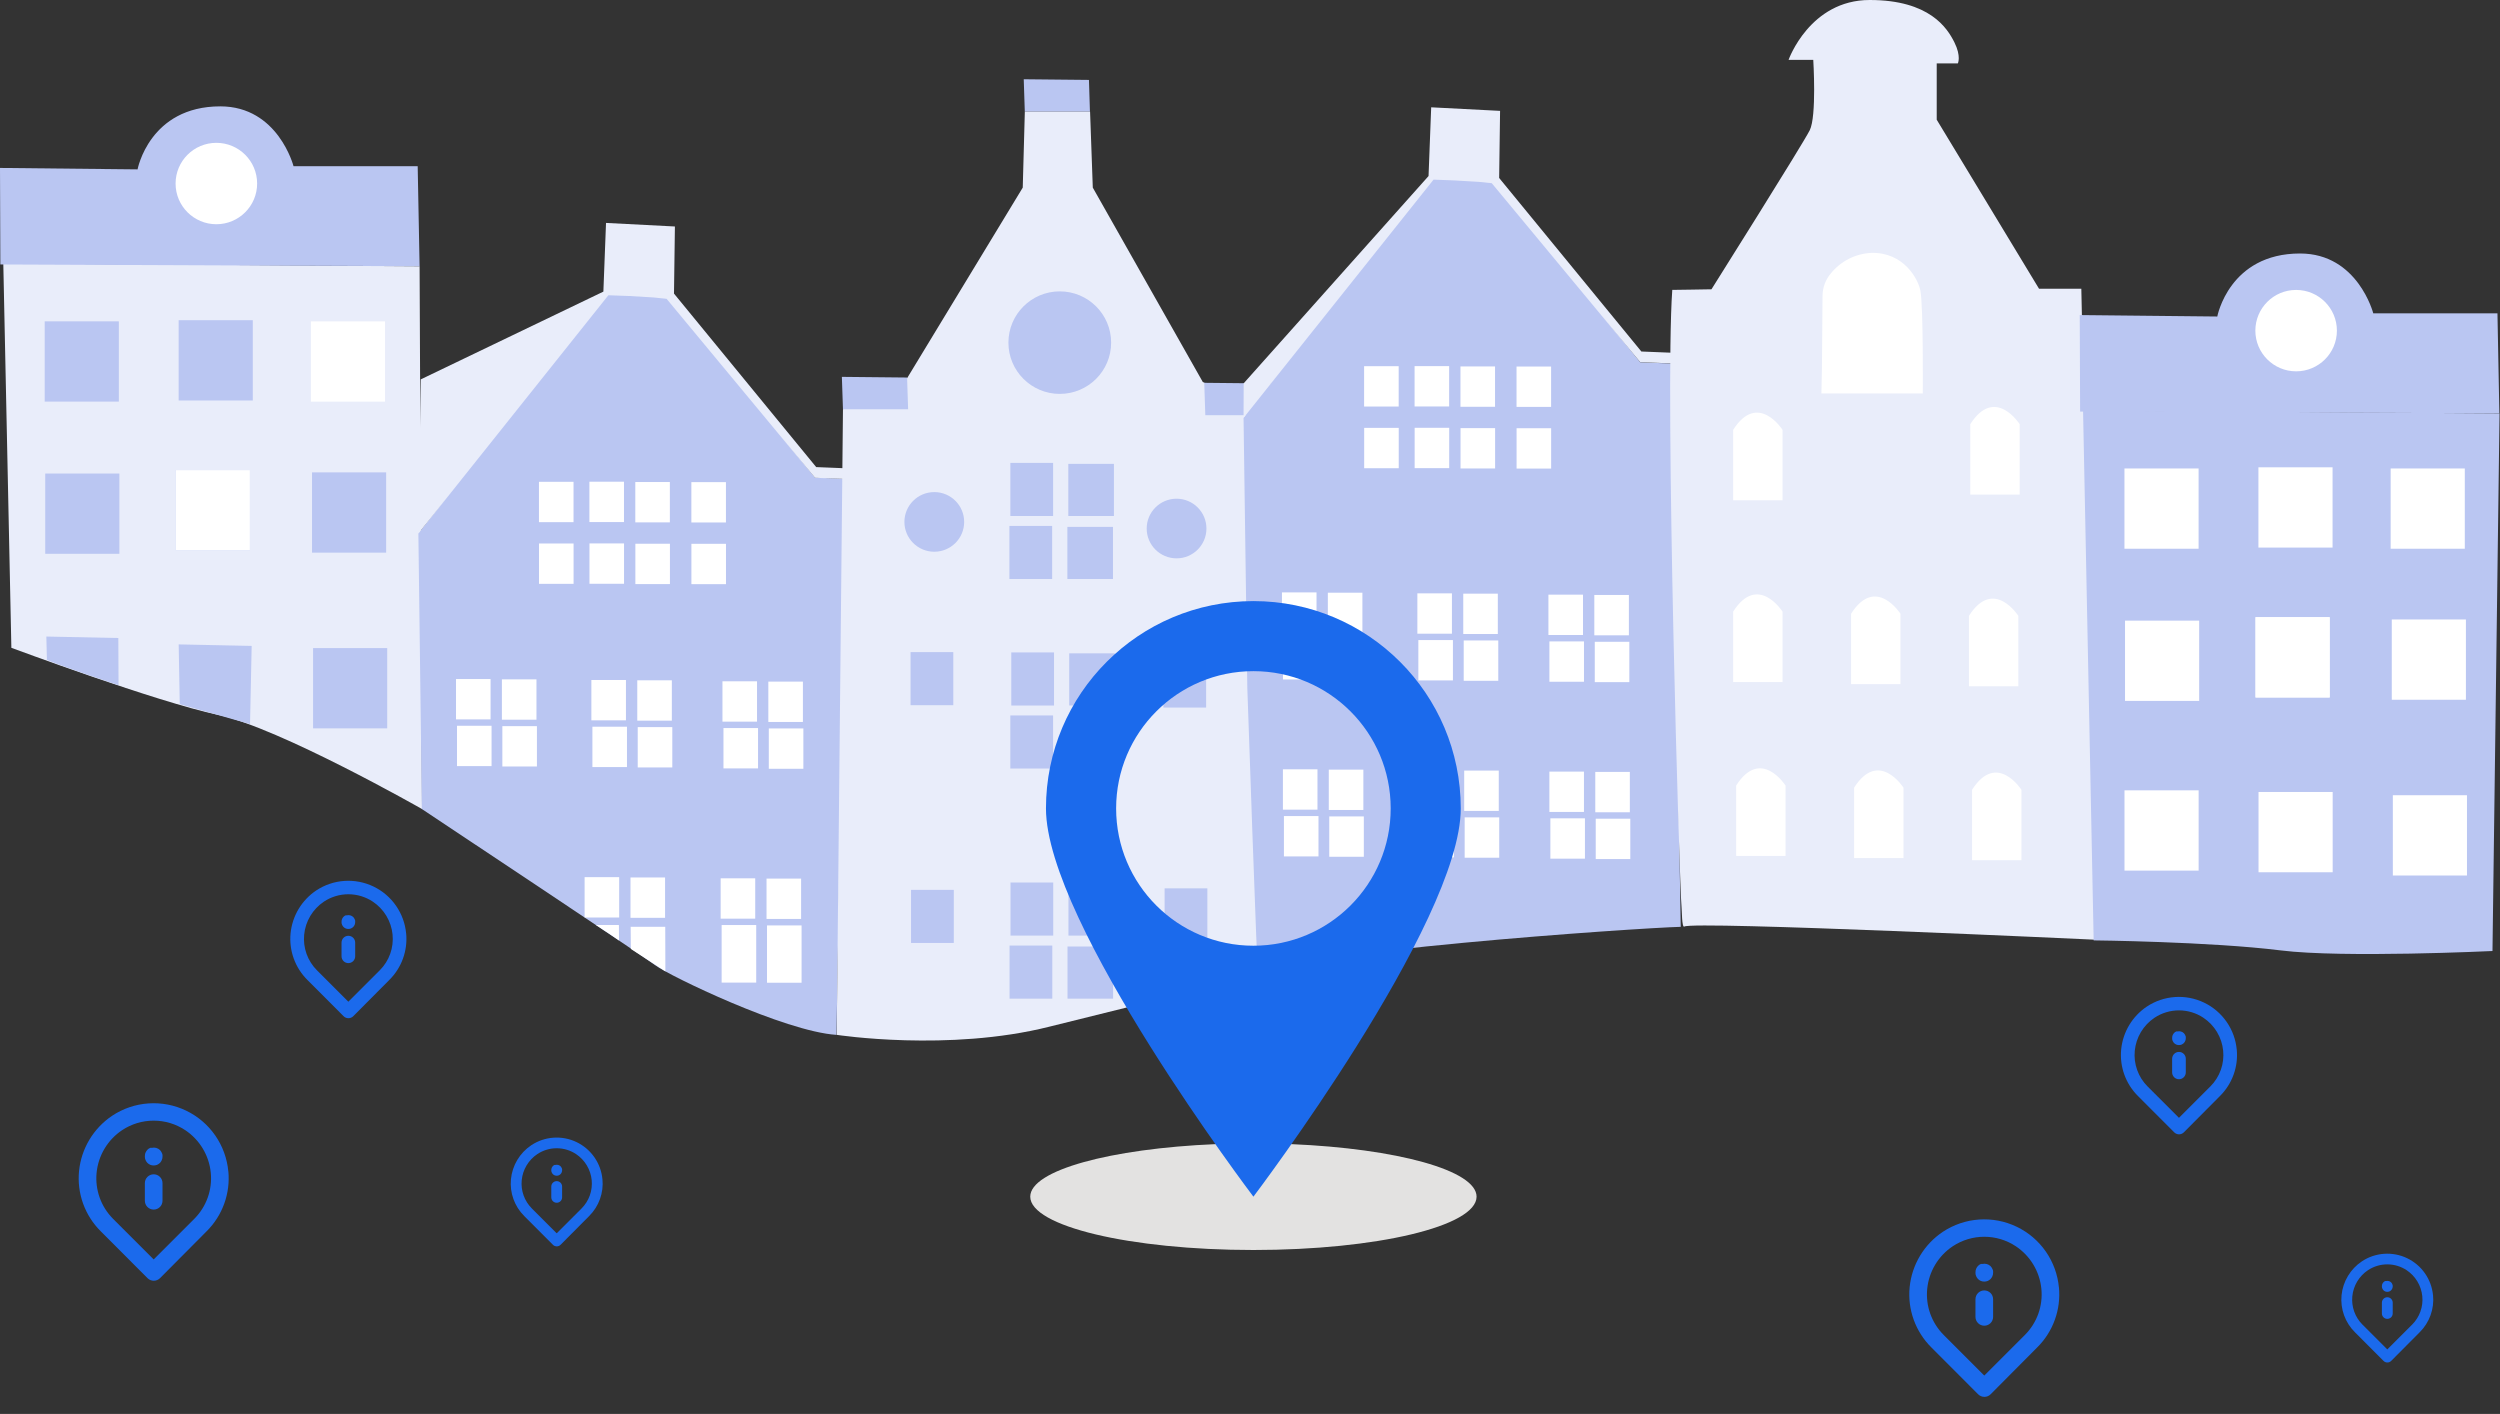 <svg width="366" height="207" viewBox="0 0 366 207" fill="none" xmlns="http://www.w3.org/2000/svg">
<rect x="0" y="0" width="366" height="207" fill="#333333" stroke="none"/>
<path d="M0.486 38.719L1.664 94.84C1.664 94.84 22.949 102.767 31.923 104.659C40.898 106.55 61.78 118.442 61.78 118.442L61.429 38.982L0.497 38.575" fill="#E9EDFA"/>
<path d="M0.052 38.719L61.428 38.977L61.149 24.334H42.973C42.973 24.334 40.716 15.571 32.253 15.571C21.869 15.571 20.139 24.797 20.139 24.797L0 24.586L0.052 38.719Z" fill="#BAC6F2"/>
<path d="M17.397 47.044H6.543V58.796H17.397V47.044Z" fill="#BAC6F2"/>
<path d="M37.009 46.879H26.154V58.631H37.009V46.879Z" fill="#BAC6F2"/>
<path d="M56.368 47.049H45.514V58.801H56.368V47.049Z" fill="white"/>
<path d="M56.534 69.156H45.68V80.908H56.534V69.156Z" fill="#BAC6F2"/>
<path d="M56.688 94.881H45.834V106.633H56.688V94.881Z" fill="#BAC6F2"/>
<path d="M36.585 68.821H25.73V80.573H36.585V68.821Z" fill="#BAC6F2"/>
<path d="M36.585 68.821H25.73V80.573H36.585V68.821Z" fill="white"/>
<path d="M17.479 69.326H6.625V81.078H17.479V69.326Z" fill="#BAC6F2"/>
<path d="M6.868 96.623L6.785 93.19L17.324 93.407L17.355 100.319C17.355 100.319 9.553 97.731 6.868 96.623Z" fill="#BAC6F2"/>
<path d="M26.315 103.092L26.16 94.34L36.844 94.561L36.606 106.009L26.315 103.092Z" fill="#BAC6F2"/>
<path d="M31.674 32.828C34.971 32.828 37.644 30.16 37.644 26.87C37.644 23.579 34.971 20.911 31.674 20.911C28.378 20.911 25.705 23.579 25.705 26.87C25.705 30.16 28.378 32.828 31.674 32.828Z" fill="white"/>
<path d="M61.25 78.104L61.766 118.447C61.766 118.447 93.926 139.806 95.961 141.332C97.995 142.858 114.814 150.996 122.461 151.507L123.84 70.099L119.322 69.924L97.226 42.534L89.041 42.142L61.255 78.083" fill="#BAC6F2"/>
<path d="M61.25 78.104L89.067 43.224L92.14 43.338L95.651 43.544L97.588 43.745L119.322 69.95L123.84 70.12V68.558L119.492 68.383L98.672 42.982L98.806 33.158L88.721 32.637L88.334 42.693L61.596 55.543L61.25 78.104Z" fill="#E9EDFA"/>
<path d="M83.965 70.537H78.904V76.444H83.965V70.537Z" fill="white"/>
<path d="M106.277 70.584H101.217V76.49H106.277V70.584Z" fill="white"/>
<path d="M98.068 70.568H93.008V76.475H98.068V70.568Z" fill="white"/>
<path d="M91.35 70.522H86.289V76.429H91.35V70.522Z" fill="white"/>
<path d="M83.971 79.568H78.91V85.475H83.971V79.568Z" fill="white"/>
<path d="M106.283 79.614H101.223V85.521H106.283V79.614Z" fill="white"/>
<path d="M98.078 79.604H93.018V85.51H98.078V79.604Z" fill="white"/>
<path d="M91.359 79.557H86.299V85.464H91.359V79.557Z" fill="white"/>
<path d="M71.965 106.252H66.904V112.158H71.965V106.252Z" fill="white"/>
<path d="M78.539 99.458H73.478V105.365H78.539V99.458Z" fill="white"/>
<path d="M71.82 99.412H66.76V105.319H71.82V99.412Z" fill="white"/>
<path d="M78.605 106.308H73.545V112.215H78.605V106.308Z" fill="white"/>
<path d="M91.789 106.391H86.728V112.298H91.789V106.391Z" fill="white"/>
<path d="M98.357 99.597H93.297V105.504H98.357V99.597Z" fill="white"/>
<path d="M91.639 99.551H86.578V105.458H91.639V99.551Z" fill="white"/>
<path d="M98.424 106.448H93.363V112.354H98.424V106.448Z" fill="white"/>
<path d="M110.977 106.587H105.916V112.494H110.977V106.587Z" fill="white"/>
<path d="M117.545 99.788H112.484V105.695H117.545V99.788Z" fill="white"/>
<path d="M110.828 99.742H105.768V105.649H110.828V99.742Z" fill="white"/>
<path d="M117.613 106.643H112.553V112.55H117.613V106.643Z" fill="white"/>
<path d="M110.709 135.425H105.648V143.853H110.709V135.425Z" fill="white"/>
<path d="M117.281 128.627H112.221V134.533H117.281V128.627Z" fill="white"/>
<path d="M110.564 128.585H105.504V134.492H110.564V128.585Z" fill="white"/>
<path d="M97.365 128.462H92.305V134.369H97.365V128.462Z" fill="white"/>
<path d="M97.411 142.208L92.356 138.925L92.33 135.683H97.391L97.411 142.208Z" fill="white"/>
<path d="M90.646 128.415H85.586V134.322H90.646V128.415Z" fill="white"/>
<path d="M90.621 137.688L89.335 136.801L87.228 135.415L90.611 135.425L90.621 137.688Z" fill="white"/>
<path d="M117.35 135.482H112.289V143.873H117.35V135.482Z" fill="white"/>
<path d="M150.03 16.345H159.567L159.423 11.7L149.875 11.602L150.03 16.345Z" fill="#BAC6F2"/>
<path d="M123.41 59.914L122.496 151.502C122.496 151.502 138.886 154.022 153.628 150.306C168.371 146.589 185.443 142.574 185.443 142.574L186.011 60.785L176.086 55.919L159.985 27.468L159.587 16.345H150.035L149.73 27.468L132.767 55.419L123.41 59.914Z" fill="#E9EDFA"/>
<path d="M154.176 67.769H147.918V75.542H154.176V67.769Z" fill="#BAC6F2"/>
<path d="M163.079 67.909H156.402V75.542H163.079V67.909Z" fill="#BAC6F2"/>
<path d="M154.036 76.996H147.777V84.768H154.036V76.996Z" fill="#BAC6F2"/>
<path d="M162.938 77.135H156.262V84.768H162.938V77.135Z" fill="#BAC6F2"/>
<path d="M154.309 95.515H148.051V103.288H154.309V95.515Z" fill="#BAC6F2"/>
<path d="M139.563 95.469H133.305V103.241H139.563V95.469Z" fill="#BAC6F2"/>
<path d="M176.577 95.814H170.318V103.587H176.577V95.814Z" fill="#BAC6F2"/>
<path d="M176.757 130.054H170.498V137.827H176.757V130.054Z" fill="#BAC6F2"/>
<path d="M139.635 130.276H133.377V138.049H139.635V130.276Z" fill="#BAC6F2"/>
<path d="M163.212 95.649H156.535V103.283H163.212V95.649Z" fill="#BAC6F2"/>
<path d="M154.171 104.741H147.912V112.514H154.171V104.741Z" fill="#BAC6F2"/>
<path d="M163.073 104.881H156.396V112.514H163.073V104.881Z" fill="#BAC6F2"/>
<path d="M154.196 129.199H147.938V136.971H154.196V129.199Z" fill="#BAC6F2"/>
<path d="M163.099 129.338H156.422V136.972H163.099V129.338Z" fill="#BAC6F2"/>
<path d="M154.057 138.43H147.799V146.203H154.057V138.43Z" fill="#BAC6F2"/>
<path d="M162.96 138.569H156.283V146.203H162.96V138.569Z" fill="#BAC6F2"/>
<path d="M136.78 80.774C139.196 80.774 141.154 78.819 141.154 76.408C141.154 73.997 139.196 72.042 136.78 72.042C134.364 72.042 132.406 73.997 132.406 76.408C132.406 78.819 134.364 80.774 136.78 80.774Z" fill="#BAC6F2"/>
<path d="M172.249 81.743C174.664 81.743 176.622 79.788 176.622 77.377C176.622 74.966 174.664 73.011 172.249 73.011C169.833 73.011 167.875 74.966 167.875 77.377C167.875 79.788 169.833 81.743 172.249 81.743Z" fill="#BAC6F2"/>
<path d="M123.41 59.914H132.948L132.798 55.27L123.25 55.172L123.41 59.914Z" fill="#BAC6F2"/>
<path d="M176.458 60.785H185.995L185.845 56.141L176.303 56.043L176.458 60.785Z" fill="#BAC6F2"/>
<path d="M155.151 57.667C159.304 57.667 162.67 54.307 162.67 50.162C162.67 46.017 159.304 42.657 155.151 42.657C150.999 42.657 147.633 46.017 147.633 50.162C147.633 54.307 150.999 57.667 155.151 57.667Z" fill="#BAC6F2"/>
<path d="M182.055 61.177L182.607 100.7C182.607 100.7 184.053 143.043 184.192 142.904C187.585 139.404 240.003 135.832 246.06 135.688L244.65 53.219L240.132 53.043L218.026 25.633L209.841 25.241L182.055 61.182" fill="#BAC6F2"/>
<path d="M182.055 61.177L209.872 26.297L212.944 26.416L216.456 26.622L218.392 26.818L240.127 53.023L244.645 53.198V51.636L240.297 51.461L219.477 26.055L219.611 16.231L209.526 15.71L209.139 25.772L182.075 56.115L182.055 61.177Z" fill="#E9EDFA"/>
<path d="M204.766 53.61H199.705V59.517H204.766V53.61Z" fill="white"/>
<path d="M227.082 53.662H222.021V59.569H227.082V53.662Z" fill="white"/>
<path d="M218.873 53.646H213.812V59.553H218.873V53.646Z" fill="white"/>
<path d="M212.154 53.6H207.094V59.507H212.154V53.6Z" fill="white"/>
<path d="M204.775 62.641H199.715V68.548H204.775V62.641Z" fill="white"/>
<path d="M227.088 62.692H222.027V68.599H227.088V62.692Z" fill="white"/>
<path d="M218.883 62.677H213.822V68.584H218.883V62.677Z" fill="white"/>
<path d="M212.164 62.63H207.104V68.537H212.164V62.63Z" fill="white"/>
<path d="M192.889 93.567H187.828V99.474H192.889V93.567Z" fill="white"/>
<path d="M199.457 86.773H194.396V92.68H199.457V86.773Z" fill="white"/>
<path d="M192.738 86.727H187.678V92.634H192.738V86.727Z" fill="white"/>
<path d="M199.523 93.623H194.463V99.53H199.523V93.623Z" fill="white"/>
<path d="M212.707 93.706H207.646V99.613H212.707V93.706Z" fill="white"/>
<path d="M219.281 86.912H214.221V92.819H219.281V86.912Z" fill="white"/>
<path d="M212.562 86.866H207.502V92.773H212.562V86.866Z" fill="white"/>
<path d="M219.348 93.763H214.287V99.669H219.348V93.763Z" fill="white"/>
<path d="M231.894 93.902H226.834V99.809H231.894V93.902Z" fill="white"/>
<path d="M238.469 87.103H233.408V93.01H238.469V87.103Z" fill="white"/>
<path d="M231.75 87.057H226.689V92.964H231.75V87.057Z" fill="white"/>
<path d="M238.535 93.959H233.475V99.865H238.535V93.959Z" fill="white"/>
<path d="M193.027 119.472H187.967V125.379H193.027V119.472Z" fill="white"/>
<path d="M199.596 112.674H194.535V118.581H199.596V112.674Z" fill="white"/>
<path d="M192.879 112.627H187.818V118.534H192.879V112.627Z" fill="white"/>
<path d="M199.664 119.524H194.604V125.431H199.664V119.524Z" fill="white"/>
<path d="M212.846 119.612H207.785V125.518H212.846V119.612Z" fill="white"/>
<path d="M219.42 112.813H214.359V118.72H219.42V112.813Z" fill="white"/>
<path d="M212.701 112.767H207.641V118.674H212.701V112.767Z" fill="white"/>
<path d="M219.486 119.663H214.426V125.57H219.486V119.663Z" fill="white"/>
<path d="M232.035 119.802H226.975V125.709H232.035V119.802Z" fill="white"/>
<path d="M238.609 113.009H233.549V118.916H238.609V113.009Z" fill="white"/>
<path d="M231.891 112.963H226.83V118.869H231.891V112.963Z" fill="white"/>
<path d="M238.676 119.859H233.615V125.766H238.676V119.859Z" fill="white"/>
<path d="M250.559 42.353C250.559 42.353 263.913 21.133 264.945 19.071C265.978 17.009 265.462 8.762 265.462 8.762H261.847C261.847 8.762 264.945 0 273.724 0C282.502 0 285.084 4.123 286.117 6.185C287.15 8.247 286.633 9.278 286.633 9.278H283.535V17.525L298.51 42.266H304.706L306.741 137.574C306.741 137.574 247.838 134.817 246.593 135.647C246.206 135.904 246.237 133.209 246.175 132.74C245.917 130.73 243.712 57.821 244.822 42.441C244.822 42.456 250.6 42.348 250.559 42.353Z" fill="#E9EDFA"/>
<path d="M288.45 72.408H295.68V62.099C295.68 62.099 292.065 56.43 288.45 62.099V72.408ZM253.734 73.238H260.964V62.929C260.964 62.929 257.349 57.26 253.734 62.929V73.238ZM253.734 99.85H260.964V89.541C260.964 89.541 257.349 83.871 253.734 89.541V99.85ZM270.997 100.159H278.226V89.85C278.226 89.85 274.611 84.181 270.997 89.85V100.159ZM288.254 100.468H295.484V90.16C295.484 90.16 291.869 84.49 288.254 90.16V100.468ZM254.173 125.312H261.403V115.004C261.403 115.004 257.788 109.334 254.173 115.004V125.312ZM271.441 125.622H278.67V115.313C278.67 115.313 275.056 109.643 271.441 115.313V125.622ZM288.709 125.936H295.938V115.627C295.938 115.627 292.323 109.958 288.709 115.627V125.936Z" fill="white"/>
<path d="M290.696 51.44C293.215 51.44 295.256 49.403 295.256 46.889C295.256 44.375 293.215 42.338 290.696 42.338C288.178 42.338 286.137 44.375 286.137 46.889C286.137 49.403 288.178 51.44 290.696 51.44Z" fill="#E9EDFA"/>
<path d="M258.103 50.75C260.621 50.75 262.662 48.712 262.662 46.198C262.662 43.685 260.621 41.647 258.103 41.647C255.584 41.647 253.543 43.685 253.543 46.198C253.543 48.712 255.584 50.75 258.103 50.75Z" fill="#E9EDFA"/>
<path d="M274.741 73.207C277.259 73.207 279.301 71.169 279.301 68.656C279.301 66.142 277.259 64.105 274.741 64.105C272.223 64.105 270.182 66.142 270.182 68.656C270.182 71.169 272.223 73.207 274.741 73.207Z" fill="#E9EDFA"/>
<path d="M274.399 30.808C276.918 30.808 278.959 28.77 278.959 26.256C278.959 23.743 276.918 21.705 274.399 21.705C271.881 21.705 269.84 23.743 269.84 26.256C269.84 28.77 271.881 30.808 274.399 30.808Z" fill="#E9EDFA"/>
<path d="M266.82 43.24C266.842 42.062 267.27 40.928 268.033 40.029C268.75 39.14 269.648 38.412 270.667 37.894C271.686 37.376 272.803 37.08 273.946 37.024C278.748 36.895 280.855 40.925 281.149 42.575C281.593 45.064 281.495 57.6 281.495 57.6H266.654L266.732 53.873L266.82 43.24Z" fill="white"/>
<path d="M304.963 60.26L306.512 137.673C306.512 137.673 323.511 137.848 333.916 139.142C343.02 140.276 364.899 139.229 364.899 139.229L365.932 60.522L304.999 60.115" fill="#BAC6F2"/>
<path d="M304.529 60.26L365.906 60.517L365.627 45.874H347.446C347.446 45.874 345.189 37.111 336.726 37.111C326.341 37.111 324.611 46.338 324.611 46.338L304.473 46.126L304.529 60.26Z" fill="#BAC6F2"/>
<path d="M321.874 68.584H311.02V80.336H321.874V68.584Z" fill="white"/>
<path d="M341.487 68.414H330.633V80.166H341.487V68.414Z" fill="white"/>
<path d="M360.846 68.584H349.992V80.336H360.846V68.584Z" fill="white"/>
<path d="M361.01 90.691H350.156V102.443H361.01V90.691Z" fill="white"/>
<path d="M361.165 116.421H350.311V128.173H361.165V116.421Z" fill="white"/>
<path d="M341.503 115.947H330.648V127.699H341.503V115.947Z" fill="white"/>
<path d="M321.88 115.705H311.025V127.457H321.88V115.705Z" fill="white"/>
<path d="M341.063 90.356H330.209V102.108H341.063V90.356Z" fill="white"/>
<path d="M341.063 90.356H330.209V102.108H341.063V90.356Z" fill="white"/>
<path d="M321.958 90.861H311.104V102.613H321.958V90.861Z" fill="white"/>
<path d="M336.153 54.363C339.45 54.363 342.122 51.695 342.122 48.405C342.122 45.114 339.45 42.446 336.153 42.446C332.856 42.446 330.184 45.114 330.184 48.405C330.184 51.695 332.856 54.363 336.153 54.363Z" fill="white"/>
<g clip-path="url(#clip0_2805_7489)">
<path d="M216.17 175.192C216.17 179.512 201.534 183 183.499 183C165.464 183 150.828 179.512 150.828 175.192C150.828 171.333 162.555 168.156 177.933 167.503H189.066C204.459 168.156 216.17 171.333 216.17 175.192Z" fill="#E3E2E1"/>
<path d="M183.499 88C166.726 88 153.129 101.582 153.129 118.355C153.129 135.129 183.499 175.192 183.499 175.192C183.499 175.192 213.855 135.129 213.855 118.355C213.855 101.582 200.273 88 183.499 88ZM183.499 138.454C172.396 138.454 163.401 129.459 163.401 118.355C163.401 107.252 172.396 98.257 183.499 98.257C194.602 98.257 203.598 107.252 203.598 118.355C203.598 129.459 194.602 138.454 183.499 138.454Z" fill="#1B6AEC"/>
</g>
<path d="M22.499 171.917C22.157 171.917 21.828 172.053 21.586 172.295C21.344 172.537 21.207 172.866 21.207 173.208V175.792C21.207 176.134 21.344 176.463 21.586 176.705C21.828 176.947 22.157 177.083 22.499 177.083C22.842 177.083 23.17 176.947 23.413 176.705C23.655 176.463 23.791 176.134 23.791 175.792V173.208C23.791 172.866 23.655 172.537 23.413 172.295C23.17 172.053 22.842 171.917 22.499 171.917ZM33.427 171.503C33.255 169.611 32.596 167.795 31.512 166.233C30.429 164.672 28.958 163.418 27.245 162.596C25.532 161.773 23.634 161.409 21.738 161.539C19.842 161.67 18.013 162.29 16.428 163.34C15.071 164.248 13.932 165.445 13.092 166.845C12.252 168.245 11.733 169.814 11.572 171.439C11.413 173.053 11.617 174.682 12.166 176.208C12.716 177.734 13.598 179.118 14.749 180.261L21.595 187.12C21.715 187.241 21.858 187.337 22.015 187.402C22.173 187.468 22.342 187.502 22.512 187.502C22.683 187.502 22.851 187.468 23.009 187.402C23.166 187.337 23.309 187.241 23.429 187.12L30.249 180.261C31.4 179.118 32.283 177.734 32.832 176.208C33.382 174.682 33.585 173.053 33.427 171.439V171.503ZM28.441 178.44L22.499 184.381L16.558 178.44C15.682 177.564 15.011 176.505 14.594 175.339C14.176 174.173 14.022 172.93 14.142 171.697C14.263 170.446 14.661 169.237 15.307 168.158C15.952 167.079 16.829 166.157 17.875 165.458C19.245 164.548 20.854 164.062 22.499 164.062C24.144 164.062 25.753 164.548 27.123 165.458C28.166 166.154 29.041 167.072 29.686 168.146C30.332 169.22 30.731 170.424 30.856 171.671C30.981 172.908 30.828 174.157 30.411 175.327C29.993 176.498 29.32 177.561 28.441 178.44V178.44ZM23.688 168.778C23.662 168.699 23.622 168.624 23.571 168.558L23.416 168.365C23.262 168.218 23.074 168.112 22.869 168.056C22.664 167.999 22.448 167.995 22.241 168.042H22.008L21.776 168.158L21.582 168.326L21.427 168.52C21.376 168.586 21.337 168.66 21.311 168.739C21.271 168.816 21.245 168.899 21.233 168.985C21.212 169.1 21.203 169.217 21.207 169.333C21.203 169.507 21.238 169.679 21.311 169.837C21.377 169.99 21.468 170.129 21.582 170.25C21.705 170.371 21.85 170.468 22.008 170.535C22.325 170.655 22.674 170.655 22.99 170.535C23.147 170.464 23.291 170.368 23.416 170.25C23.53 170.129 23.622 169.99 23.688 169.837C23.755 169.678 23.791 169.506 23.791 169.333C23.797 169.252 23.797 169.17 23.791 169.088C23.779 168.978 23.744 168.873 23.688 168.778V168.778Z" fill="#1B6AEC"/>
<path d="M51 137C50.735 137 50.481 137.105 50.293 137.293C50.106 137.48 50 137.735 50 138V140C50 140.265 50.106 140.52 50.293 140.707C50.481 140.895 50.735 141 51 141C51.266 141 51.52 140.895 51.708 140.707C51.895 140.52 52 140.265 52 140V138C52 137.735 51.895 137.48 51.708 137.293C51.52 137.105 51.266 137 51 137ZM59.46 136.68C59.328 135.215 58.817 133.809 57.978 132.6C57.139 131.391 56.001 130.421 54.675 129.784C53.348 129.147 51.879 128.865 50.411 128.966C48.944 129.067 47.527 129.547 46.3 130.36C45.25 131.063 44.367 131.989 43.717 133.073C43.067 134.157 42.665 135.372 42.54 136.63C42.418 137.88 42.575 139.141 43.001 140.322C43.426 141.504 44.109 142.575 45 143.46L50.3 148.77C50.393 148.864 50.504 148.938 50.626 148.989C50.748 149.04 50.878 149.066 51.01 149.066C51.142 149.066 51.273 149.04 51.395 148.989C51.517 148.938 51.627 148.864 51.72 148.77L57 143.46C57.892 142.575 58.575 141.504 59 140.322C59.426 139.141 59.583 137.88 59.46 136.63V136.68ZM55.6 142.05L51 146.65L46.4 142.05C45.722 141.372 45.203 140.552 44.88 139.65C44.556 138.747 44.437 137.784 44.53 136.83C44.624 135.861 44.932 134.925 45.432 134.09C45.932 133.254 46.611 132.541 47.42 132C48.481 131.295 49.727 130.919 51 130.919C52.274 130.919 53.519 131.295 54.58 132C55.387 132.539 56.065 133.249 56.565 134.081C57.064 134.913 57.374 135.845 57.47 136.81C57.567 137.767 57.449 138.734 57.125 139.641C56.802 140.547 56.281 141.37 55.6 142.05V142.05ZM51.92 134.57C51.9 134.509 51.87 134.451 51.83 134.4L51.71 134.25C51.591 134.137 51.446 134.054 51.287 134.011C51.128 133.967 50.961 133.964 50.8 134H50.62L50.44 134.09L50.29 134.22L50.17 134.37C50.131 134.421 50.1 134.479 50.08 134.54C50.05 134.6 50.03 134.664 50.02 134.73C50.004 134.819 49.997 134.91 50 135C49.997 135.134 50.024 135.268 50.08 135.39C50.131 135.508 50.202 135.616 50.29 135.71C50.386 135.803 50.498 135.878 50.62 135.93C50.865 136.023 51.136 136.023 51.38 135.93C51.502 135.876 51.614 135.801 51.71 135.71C51.798 135.616 51.869 135.508 51.92 135.39C51.973 135.267 52 135.134 52 135C52.005 134.937 52.005 134.873 52 134.81C51.991 134.725 51.964 134.643 51.92 134.57V134.57Z" fill="#1B6AEC"/>
<path d="M81.501 172.917C81.291 172.917 81.09 173 80.941 173.149C80.793 173.297 80.709 173.498 80.709 173.708V175.292C80.709 175.502 80.793 175.703 80.941 175.851C81.09 176 81.291 176.083 81.501 176.083C81.711 176.083 81.912 176 82.061 175.851C82.209 175.703 82.293 175.502 82.293 175.292V173.708C82.293 173.498 82.209 173.297 82.061 173.149C81.912 173 81.711 172.917 81.501 172.917ZM88.198 172.663C88.094 171.503 87.689 170.39 87.025 169.433C86.361 168.476 85.46 167.708 84.41 167.204C83.36 166.7 82.197 166.476 81.035 166.556C79.873 166.636 78.751 167.017 77.78 167.66C76.948 168.216 76.25 168.95 75.735 169.808C75.221 170.666 74.902 171.628 74.803 172.624C74.707 173.613 74.831 174.612 75.168 175.547C75.505 176.482 76.045 177.331 76.751 178.031L80.947 182.235C81.02 182.309 81.108 182.368 81.204 182.408C81.301 182.448 81.404 182.469 81.509 182.469C81.613 182.469 81.717 182.448 81.813 182.408C81.91 182.368 81.997 182.309 82.071 182.235L86.251 178.031C86.957 177.331 87.497 176.482 87.834 175.547C88.171 174.612 88.295 173.613 88.198 172.624V172.663ZM85.143 176.915L81.501 180.556L77.859 176.915C77.323 176.378 76.912 175.729 76.656 175.014C76.4 174.3 76.305 173.537 76.379 172.782C76.453 172.015 76.697 171.274 77.093 170.613C77.488 169.951 78.026 169.386 78.667 168.958C79.507 168.4 80.493 168.103 81.501 168.103C82.509 168.103 83.495 168.4 84.335 168.958C84.974 169.385 85.51 169.947 85.906 170.606C86.302 171.264 86.546 172.002 86.623 172.766C86.699 173.524 86.606 174.29 86.35 175.007C86.094 175.725 85.681 176.376 85.143 176.915V176.915ZM82.229 170.993C82.213 170.944 82.189 170.899 82.158 170.858L82.063 170.74C81.969 170.65 81.853 170.585 81.728 170.55C81.602 170.516 81.47 170.513 81.343 170.542H81.2L81.058 170.613L80.939 170.716L80.844 170.835C80.812 170.875 80.788 170.921 80.773 170.969C80.749 171.016 80.733 171.067 80.725 171.12C80.712 171.19 80.707 171.262 80.709 171.333C80.707 171.44 80.728 171.545 80.773 171.642C80.813 171.735 80.869 171.821 80.939 171.895C81.014 171.969 81.103 172.028 81.2 172.07C81.394 172.143 81.608 172.143 81.802 172.07C81.898 172.027 81.986 171.968 82.063 171.895C82.133 171.821 82.189 171.735 82.229 171.642C82.271 171.544 82.292 171.439 82.293 171.333C82.296 171.283 82.296 171.233 82.293 171.183C82.285 171.116 82.264 171.051 82.229 170.993V170.993Z" fill="#1B6AEC"/>
<path d="M290.499 188.917C290.157 188.917 289.828 189.053 289.586 189.295C289.344 189.537 289.208 189.866 289.208 190.208V192.792C289.208 193.134 289.344 193.463 289.586 193.705C289.828 193.947 290.157 194.083 290.499 194.083C290.842 194.083 291.17 193.947 291.413 193.705C291.655 193.463 291.791 193.134 291.791 192.792V190.208C291.791 189.866 291.655 189.537 291.413 189.295C291.17 189.053 290.842 188.917 290.499 188.917ZM301.427 188.503C301.255 186.611 300.596 184.795 299.512 183.233C298.429 181.672 296.958 180.418 295.245 179.596C293.532 178.773 291.635 178.409 289.738 178.539C287.842 178.67 286.013 179.29 284.428 180.34C283.071 181.248 281.932 182.445 281.092 183.845C280.252 185.245 279.733 186.814 279.572 188.439C279.413 190.053 279.616 191.682 280.166 193.208C280.716 194.734 281.598 196.118 282.749 197.261L289.595 204.12C289.715 204.241 289.858 204.337 290.015 204.402C290.173 204.468 290.342 204.502 290.512 204.502C290.683 204.502 290.851 204.468 291.009 204.402C291.166 204.337 291.309 204.241 291.429 204.12L298.249 197.261C299.4 196.118 300.283 194.734 300.832 193.208C301.382 191.682 301.585 190.053 301.427 188.439V188.503ZM296.441 195.44L290.499 201.381L284.558 195.44C283.682 194.564 283.011 193.505 282.593 192.339C282.176 191.173 282.022 189.93 282.142 188.697C282.263 187.446 282.661 186.237 283.307 185.158C283.952 184.079 284.829 183.157 285.875 182.458C287.245 181.548 288.854 181.062 290.499 181.062C292.144 181.062 293.753 181.548 295.123 182.458C296.166 183.154 297.041 184.072 297.686 185.146C298.332 186.22 298.731 187.424 298.856 188.671C298.981 189.908 298.828 191.157 298.411 192.327C297.993 193.498 297.32 194.561 296.441 195.44V195.44ZM291.688 185.778C291.662 185.699 291.622 185.624 291.571 185.558L291.416 185.365C291.262 185.218 291.074 185.112 290.869 185.056C290.664 184.999 290.448 184.995 290.241 185.042H290.008L289.776 185.158L289.582 185.326L289.427 185.52C289.376 185.586 289.337 185.66 289.311 185.739C289.272 185.816 289.245 185.899 289.233 185.985C289.212 186.1 289.203 186.217 289.208 186.333C289.203 186.507 289.238 186.679 289.311 186.837C289.377 186.99 289.468 187.129 289.582 187.25C289.705 187.371 289.85 187.468 290.008 187.535C290.325 187.655 290.674 187.655 290.99 187.535C291.147 187.464 291.291 187.368 291.416 187.25C291.53 187.129 291.622 186.99 291.688 186.837C291.755 186.678 291.791 186.506 291.791 186.333C291.797 186.252 291.797 186.17 291.791 186.088C291.779 185.978 291.744 185.873 291.688 185.778V185.778Z" fill="#1B6AEC"/>
<path d="M319 154C318.735 154 318.481 154.105 318.293 154.293C318.106 154.48 318 154.735 318 155V157C318 157.265 318.106 157.52 318.293 157.707C318.481 157.895 318.735 158 319 158C319.266 158 319.52 157.895 319.707 157.707C319.895 157.52 320 157.265 320 157V155C320 154.735 319.895 154.48 319.707 154.293C319.52 154.105 319.266 154 319 154ZM327.46 153.68C327.328 152.215 326.817 150.809 325.978 149.6C325.139 148.391 324.001 147.421 322.675 146.784C321.348 146.147 319.879 145.865 318.411 145.966C316.944 146.067 315.527 146.547 314.3 147.36C313.25 148.063 312.367 148.989 311.717 150.073C311.067 151.157 310.665 152.372 310.54 153.63C310.418 154.88 310.575 156.141 311.001 157.322C311.426 158.504 312.109 159.575 313 160.46L318.3 165.77C318.393 165.864 318.504 165.938 318.626 165.989C318.748 166.04 318.878 166.066 319.01 166.066C319.142 166.066 319.273 166.04 319.395 165.989C319.517 165.938 319.627 165.864 319.72 165.77L325 160.46C325.892 159.575 326.575 158.504 327 157.322C327.426 156.141 327.583 154.88 327.46 153.63V153.68ZM323.6 159.05L319 163.65L314.4 159.05C313.722 158.372 313.203 157.552 312.88 156.65C312.557 155.747 312.437 154.784 312.53 153.83C312.624 152.861 312.932 151.925 313.432 151.09C313.932 150.254 314.611 149.541 315.42 149C316.481 148.295 317.727 147.919 319 147.919C320.274 147.919 321.519 148.295 322.58 149C323.387 149.539 324.065 150.249 324.565 151.081C325.064 151.913 325.374 152.845 325.47 153.81C325.567 154.767 325.449 155.734 325.125 156.641C324.802 157.547 324.281 158.37 323.6 159.05V159.05ZM319.92 151.57C319.9 151.509 319.87 151.451 319.83 151.4L319.71 151.25C319.591 151.137 319.445 151.054 319.287 151.011C319.128 150.967 318.961 150.964 318.8 151H318.62L318.44 151.09L318.29 151.22L318.17 151.37C318.131 151.421 318.1 151.479 318.08 151.54C318.05 151.6 318.03 151.664 318.02 151.73C318.004 151.819 317.997 151.91 318 152C317.997 152.134 318.024 152.268 318.08 152.39C318.131 152.508 318.202 152.616 318.29 152.71C318.386 152.803 318.498 152.878 318.62 152.93C318.865 153.023 319.136 153.023 319.38 152.93C319.502 152.876 319.613 152.801 319.71 152.71C319.798 152.616 319.869 152.508 319.92 152.39C319.973 152.267 320 152.134 320 152C320.005 151.937 320.005 151.873 320 151.81C319.991 151.725 319.964 151.643 319.92 151.57V151.57Z" fill="#1B6AEC"/>
<path d="M349.501 189.917C349.291 189.917 349.09 190 348.941 190.149C348.793 190.297 348.709 190.498 348.709 190.708V192.292C348.709 192.502 348.793 192.703 348.941 192.851C349.09 193 349.291 193.083 349.501 193.083C349.711 193.083 349.912 193 350.061 192.851C350.209 192.703 350.293 192.502 350.293 192.292V190.708C350.293 190.498 350.209 190.297 350.061 190.149C349.912 190 349.711 189.917 349.501 189.917ZM356.198 189.663C356.093 188.503 355.689 187.39 355.025 186.433C354.361 185.476 353.46 184.708 352.41 184.204C351.36 183.7 350.197 183.476 349.035 183.556C347.873 183.636 346.751 184.017 345.78 184.66C344.948 185.216 344.25 185.95 343.735 186.808C343.221 187.666 342.902 188.628 342.803 189.624C342.706 190.613 342.831 191.612 343.168 192.547C343.505 193.482 344.045 194.331 344.751 195.031L348.947 199.235C349.02 199.309 349.108 199.368 349.204 199.408C349.301 199.448 349.404 199.469 349.509 199.469C349.613 199.469 349.717 199.448 349.813 199.408C349.91 199.368 349.997 199.309 350.071 199.235L354.251 195.031C354.956 194.331 355.497 193.482 355.834 192.547C356.171 191.612 356.295 190.613 356.198 189.624V189.663ZM353.143 193.915L349.501 197.556L345.859 193.915C345.323 193.378 344.911 192.729 344.656 192.014C344.4 191.3 344.305 190.537 344.379 189.782C344.453 189.015 344.697 188.274 345.093 187.613C345.488 186.951 346.026 186.386 346.667 185.958C347.507 185.4 348.493 185.103 349.501 185.103C350.509 185.103 351.495 185.4 352.335 185.958C352.974 186.385 353.51 186.947 353.906 187.606C354.302 188.264 354.546 189.002 354.623 189.766C354.699 190.524 354.606 191.29 354.35 192.007C354.094 192.725 353.681 193.376 353.143 193.915V193.915ZM350.229 187.993C350.213 187.944 350.189 187.899 350.158 187.858L350.063 187.74C349.969 187.65 349.853 187.585 349.728 187.55C349.602 187.516 349.47 187.513 349.343 187.542H349.2L349.058 187.613L348.939 187.716L348.844 187.835C348.813 187.875 348.788 187.921 348.773 187.969C348.749 188.016 348.732 188.067 348.725 188.12C348.712 188.19 348.707 188.262 348.709 188.333C348.707 188.44 348.728 188.545 348.773 188.642C348.813 188.735 348.869 188.821 348.939 188.895C349.014 188.969 349.103 189.028 349.2 189.07C349.394 189.143 349.608 189.143 349.802 189.07C349.898 189.027 349.986 188.968 350.063 188.895C350.133 188.821 350.189 188.735 350.229 188.642C350.271 188.544 350.292 188.439 350.293 188.333C350.296 188.283 350.296 188.233 350.293 188.183C350.285 188.116 350.264 188.051 350.229 187.993V187.993Z" fill="#1B6AEC"/>
<defs>
<clipPath id="clip0_2805_7489">
<rect width="95" height="95" fill="white" transform="translate(136 88)"/>
</clipPath>
</defs>
</svg>
